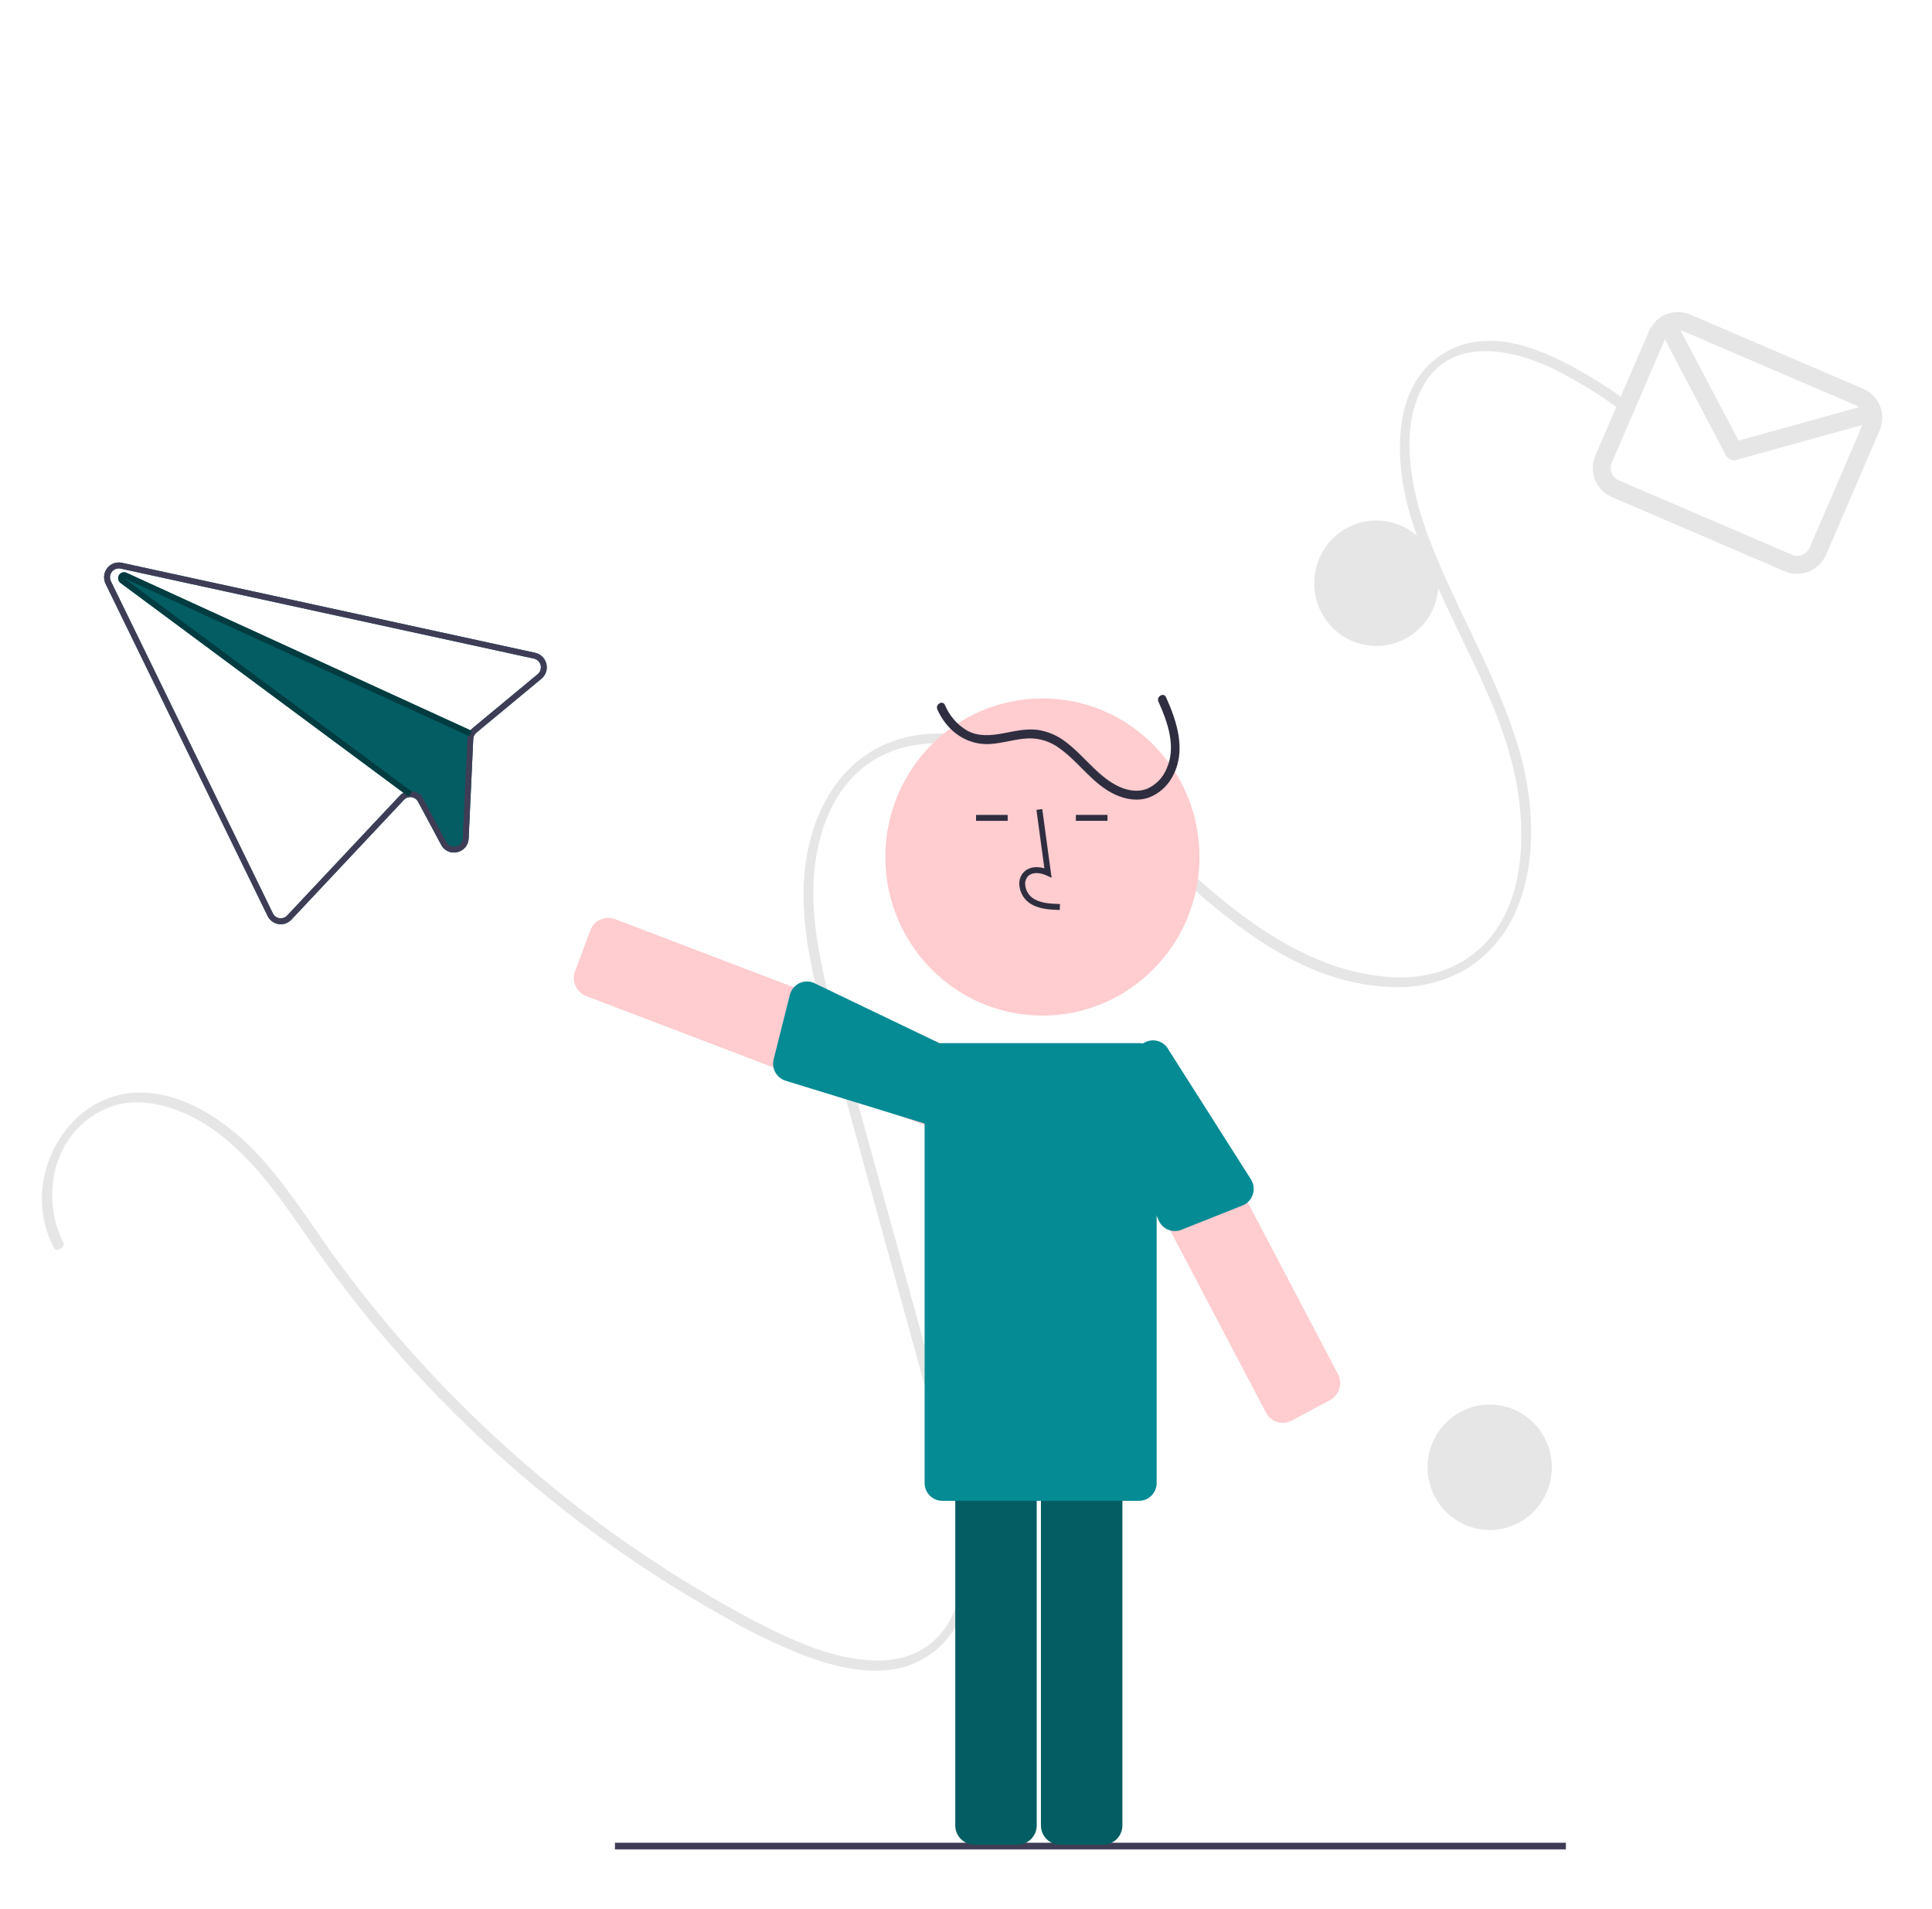<svg width="168" height="166" viewBox="0 0 168 166" fill="none" xmlns="http://www.w3.org/2000/svg">
<g clip-path="url(#clip0_3523_46172)">
<path d="M46.54 56.761L11.059 49.034L10.598 48.934C10.363 48.882 10.119 48.899 9.893 48.981C9.667 49.064 9.469 49.209 9.321 49.4C9.173 49.591 9.082 49.821 9.057 50.062C9.033 50.303 9.077 50.547 9.183 50.764L23.27 79.645C23.361 79.83 23.495 79.991 23.661 80.113C23.826 80.236 24.019 80.316 24.221 80.348C24.425 80.38 24.633 80.361 24.828 80.294C25.022 80.226 25.198 80.112 25.339 79.961L35.124 69.546C35.193 69.47 35.278 69.409 35.371 69.368C35.465 69.326 35.567 69.305 35.669 69.305C35.809 69.303 35.946 69.339 36.066 69.41C36.187 69.481 36.286 69.583 36.353 69.706L38.357 73.449C38.485 73.698 38.692 73.897 38.945 74.014C39.198 74.131 39.483 74.16 39.754 74.095L39.764 74.092C40.038 74.034 40.284 73.884 40.464 73.667C40.643 73.45 40.745 73.178 40.753 72.895L41.154 64.256C41.159 64.149 41.186 64.043 41.233 63.946C41.283 63.85 41.351 63.765 41.434 63.695L47.079 59.017C47.264 58.864 47.403 58.66 47.48 58.431C47.556 58.201 47.566 57.954 47.51 57.718C47.454 57.483 47.333 57.268 47.161 57.099C46.99 56.929 46.774 56.812 46.54 56.761ZM46.756 58.62L41.112 63.298C41.038 63.357 40.971 63.425 40.913 63.5L10.995 49.803C10.969 49.79 10.941 49.781 10.913 49.774C10.798 49.744 10.675 49.755 10.568 49.806C10.46 49.858 10.373 49.946 10.323 50.054C10.272 50.163 10.261 50.287 10.291 50.403C10.321 50.52 10.39 50.622 10.487 50.692L35.086 68.934C34.961 68.999 34.849 69.086 34.753 69.19L24.968 79.606C24.884 79.696 24.778 79.764 24.662 79.804C24.545 79.845 24.421 79.856 24.299 79.837C24.177 79.819 24.061 79.771 23.962 79.697C23.862 79.624 23.782 79.528 23.727 79.416L9.64 50.536C9.577 50.405 9.552 50.259 9.567 50.115C9.582 49.971 9.637 49.834 9.725 49.719C9.814 49.605 9.932 49.518 10.067 49.468C10.203 49.418 10.349 49.408 10.489 49.438L10.961 49.541L46.431 57.265C46.572 57.296 46.701 57.366 46.804 57.468C46.907 57.569 46.98 57.698 47.014 57.839C47.048 57.981 47.042 58.129 46.996 58.267C46.951 58.405 46.868 58.527 46.756 58.62Z" fill="#035D63"/>
<path d="M5.507 108.017C3.957 105.095 3.923 99.79 8.092 96.999C10.159 95.614 12.396 95.678 14.265 96.169C16.849 96.849 19.005 98.367 20.805 100.091C22.882 102.08 24.556 104.444 26.202 106.81C27.826 109.146 29.482 111.452 31.251 113.669C38.176 122.339 46.387 129.89 55.598 136.061C57.872 137.583 60.213 139.021 62.621 140.373C64.866 141.688 67.203 142.841 69.614 143.821C72.856 145.071 78.481 146.77 82.162 142.725C84.114 140.58 84.636 137.759 84.638 135.409C84.641 132.567 83.938 129.944 83.242 127.383C80.005 115.471 76.703 103.59 73.433 91.694C72.67 88.917 71.869 86.153 71.324 83.273C70.815 80.577 70.486 77.725 70.933 74.746C71.323 72.144 72.347 69.184 74.634 67.095C76.531 65.363 78.911 64.716 81.069 64.637C86.412 64.442 91.01 66.959 94.713 69.66C99.315 73.017 103.194 77.166 107.771 80.55C111.467 83.283 115.936 85.712 121.181 85.821C123.355 85.909 125.514 85.385 127.414 84.309C129.352 83.126 130.88 81.37 131.786 79.284C132.845 76.914 133.145 74.445 133.138 72.153C133.111 69.538 132.687 66.944 131.878 64.462C130.213 59.201 127.543 54.536 125.392 49.567C124.337 47.13 123.328 44.615 122.863 41.867C122.469 39.539 122.285 36.771 123.439 34.18C125.82 28.833 131.834 30.552 134.802 31.941C136.792 32.911 138.697 34.046 140.497 35.336C140.883 35.603 141.42 34.828 141.036 34.562C139.146 33.2 137.135 32.016 135.028 31.023C133.213 30.209 131.184 29.517 128.934 29.655C127.915 29.714 126.918 29.986 126.009 30.456C125.099 30.925 124.296 31.581 123.654 32.38C122.033 34.435 121.719 37.016 121.736 39.147C121.758 41.964 122.46 44.537 123.351 46.977C124.29 49.546 125.438 51.991 126.596 54.425C128.911 59.289 131.512 64.199 132.144 69.965C132.587 73.999 132.273 80.342 127.422 83.439C125.269 84.814 122.848 85.102 120.727 84.95C118.272 84.738 115.879 84.079 113.664 83.008C103.636 78.371 98.079 68.097 87.151 64.674C83.435 63.51 78.078 62.893 74.063 66.636C71.977 68.581 70.852 71.206 70.309 73.65C69.659 76.578 69.818 79.426 70.221 82.095C70.689 84.865 71.32 87.604 72.111 90.297C72.929 93.282 73.749 96.266 74.572 99.25L79.551 117.364L82.025 126.364C82.78 129.111 83.618 131.868 83.766 134.874C83.887 137.335 83.497 140.746 81.004 142.836C79.024 144.496 76.505 144.529 74.535 144.247C71.985 143.881 69.678 142.943 67.507 141.893C65.003 140.681 62.594 139.321 60.242 137.9C55.426 134.987 50.85 131.695 46.557 128.053C42.272 124.423 38.275 120.464 34.603 116.212C32.747 114.063 30.977 111.84 29.293 109.542C27.557 107.172 25.969 104.681 24.147 102.383C22.499 100.304 20.638 98.391 18.349 96.972C16.437 95.788 14.109 94.829 11.5 95.022C9.538 95.202 7.705 96.095 6.346 97.532C4.989 98.966 4.091 100.775 3.769 102.722C3.436 104.705 3.764 106.74 4.704 108.51C4.925 108.927 5.729 108.437 5.507 108.017Z" fill="#E6E6E6"/>
<path d="M136.164 160.223H53.473V160.8H136.164V160.223Z" fill="#3F3D56"/>
<path d="M129.539 133.03C132.522 133.03 134.941 130.588 134.941 127.577C134.941 124.565 132.522 122.123 129.539 122.123C126.555 122.123 124.137 124.565 124.137 127.577C124.137 130.588 126.555 133.03 129.539 133.03Z" fill="#E6E6E6"/>
<path d="M119.683 56.165C122.667 56.165 125.085 53.723 125.085 50.711C125.085 47.699 122.667 45.258 119.683 45.258C116.7 45.258 114.281 47.699 114.281 50.711C114.281 53.723 116.7 56.165 119.683 56.165Z" fill="#E6E6E6"/>
<path d="M162.032 33.812L146.98 27.351C146.315 27.066 145.562 27.059 144.888 27.33C144.214 27.601 143.673 28.129 143.384 28.798L138.724 39.613C138.436 40.282 138.425 41.037 138.691 41.712C138.958 42.387 139.481 42.927 140.145 43.213L155.197 49.674C155.863 49.959 156.615 49.966 157.289 49.695C157.963 49.424 158.504 48.896 158.793 48.227L163.453 37.412C163.741 36.743 163.753 35.988 163.486 35.313C163.22 34.638 162.697 34.098 162.032 33.812ZM161.411 35.254C161.501 35.293 161.585 35.343 161.662 35.403L151.178 38.31L146.132 28.722C146.21 28.738 146.286 28.762 146.359 28.793L161.411 35.254ZM155.819 48.232L140.767 41.771C140.482 41.648 140.258 41.417 140.143 41.128C140.029 40.838 140.034 40.515 140.158 40.228L144.776 29.51L150.087 39.603C150.17 39.76 150.303 39.884 150.466 39.954C150.629 40.024 150.811 40.036 150.982 39.989L161.956 36.946L157.36 47.612C157.236 47.898 157.004 48.125 156.715 48.241C156.426 48.357 156.104 48.354 155.819 48.232Z" fill="#E6E6E6"/>
<path d="M90.646 88.302C98.189 88.302 104.304 82.129 104.304 74.514C104.304 66.9 98.189 60.727 90.646 60.727C83.103 60.727 76.988 66.9 76.988 74.514C76.988 82.129 83.103 88.302 90.646 88.302Z" fill="#FFCCCF"/>
<path d="M88.492 160.392H84.725C84.285 160.392 83.864 160.215 83.553 159.901C83.242 159.587 83.067 159.162 83.066 158.718V127.026C83.067 126.582 83.242 126.157 83.553 125.843C83.864 125.529 84.285 125.352 84.725 125.352H88.492C88.931 125.352 89.353 125.529 89.664 125.843C89.975 126.157 90.15 126.582 90.15 127.026V158.718C90.15 159.162 89.975 159.587 89.664 159.901C89.353 160.215 88.931 160.392 88.492 160.392Z" fill="#035D63"/>
<path d="M95.941 160.392H92.174C91.735 160.392 91.313 160.215 91.002 159.901C90.691 159.587 90.516 159.162 90.516 158.718V127.026C90.516 126.582 90.691 126.157 91.002 125.843C91.313 125.529 91.735 125.352 92.174 125.352H95.941C96.381 125.352 96.802 125.529 97.113 125.843C97.424 126.157 97.599 126.582 97.6 127.026V158.718C97.599 159.162 97.424 159.587 97.113 159.901C96.802 160.215 96.381 160.392 95.941 160.392Z" fill="#035D63"/>
<path d="M111.552 123.712C111.387 123.712 111.222 123.687 111.064 123.638C110.856 123.574 110.662 123.469 110.494 123.329C110.326 123.189 110.187 123.017 110.085 122.822L95.369 94.828C95.267 94.634 95.204 94.421 95.183 94.202C95.163 93.983 95.185 93.763 95.249 93.552C95.312 93.342 95.417 93.147 95.555 92.977C95.694 92.807 95.865 92.667 96.057 92.564L99.384 90.781C99.576 90.678 99.787 90.615 100.004 90.594C100.221 90.573 100.44 90.595 100.648 90.659C100.856 90.724 101.05 90.829 101.218 90.969C101.386 91.109 101.525 91.281 101.627 91.476L116.342 119.47C116.445 119.664 116.508 119.877 116.529 120.095C116.549 120.314 116.527 120.535 116.463 120.746C116.399 120.956 116.295 121.151 116.156 121.321C116.018 121.49 115.847 121.631 115.655 121.734L112.328 123.516C112.089 123.645 111.823 123.712 111.552 123.712Z" fill="#FFCCCF"/>
<path d="M80.92 97.91C80.721 97.91 80.523 97.874 80.337 97.803H80.337L50.97 86.603C50.766 86.525 50.579 86.407 50.421 86.257C50.262 86.106 50.134 85.926 50.045 85.725C49.955 85.525 49.906 85.308 49.899 85.089C49.893 84.869 49.929 84.65 50.006 84.445L51.335 80.887C51.492 80.472 51.805 80.137 52.206 79.955C52.607 79.772 53.063 79.758 53.475 79.914L82.841 91.112C83.252 91.269 83.584 91.585 83.765 91.989C83.946 92.394 83.962 92.854 83.808 93.269L82.477 96.827C82.356 97.145 82.143 97.42 81.865 97.613C81.587 97.806 81.257 97.91 80.92 97.91Z" fill="#FFCCCF"/>
<path d="M99.047 90.697H81.933C81.088 90.697 80.402 91.389 80.402 92.243V128.949C80.402 129.802 81.088 130.494 81.933 130.494H99.047C99.893 130.494 100.579 129.802 100.579 128.949V92.243C100.579 91.389 99.893 90.697 99.047 90.697Z" fill="#058B94"/>
<path d="M100.734 61.012C101.536 62.79 102.304 64.939 101.441 66.841C101.124 67.609 100.529 68.227 99.778 68.569C98.888 68.927 97.917 68.722 97.092 68.289C95.355 67.377 94.236 65.681 92.685 64.519C91.979 63.964 91.144 63.601 90.26 63.464C89.241 63.33 88.229 63.573 87.232 63.76C86.172 63.959 85.077 64.064 84.096 63.522C83.233 63.012 82.557 62.233 82.171 61.302C81.969 60.849 81.309 61.242 81.51 61.692C82.344 63.562 84.07 64.836 86.143 64.688C87.24 64.611 88.299 64.253 89.398 64.202C90.4 64.168 91.383 64.486 92.18 65.1C93.883 66.325 95.038 68.207 96.992 69.097C97.913 69.516 98.969 69.692 99.94 69.33C100.778 69.001 101.477 68.387 101.915 67.594C103.197 65.366 102.373 62.79 101.395 60.622C101.191 60.17 100.531 60.563 100.734 61.012Z" fill="#2F2E41"/>
<path d="M92.155 79.119C91.312 79.095 90.261 79.066 89.453 78.469C89.212 78.284 89.014 78.048 88.873 77.778C88.732 77.508 88.651 77.21 88.636 76.905C88.621 76.688 88.657 76.471 88.739 76.27C88.821 76.069 88.949 75.89 89.111 75.747C89.533 75.387 90.15 75.302 90.815 75.5L90.126 70.418L90.632 70.348L91.442 76.322L91.019 76.126C90.53 75.9 89.858 75.784 89.44 76.141C89.338 76.234 89.258 76.35 89.207 76.479C89.156 76.608 89.135 76.748 89.146 76.886C89.159 77.114 89.219 77.335 89.324 77.537C89.429 77.738 89.576 77.914 89.754 78.053C90.383 78.517 91.22 78.577 92.17 78.604L92.155 79.119Z" fill="#2F2E41"/>
<path d="M87.624 70.856H84.875V71.371H87.624V70.856Z" fill="#2F2E41"/>
<path d="M96.303 70.853H93.555V71.369H96.303V70.853Z" fill="#2F2E41"/>
<path d="M80.38 97.682L68.311 93.967C67.935 93.851 67.617 93.593 67.424 93.247C67.231 92.901 67.177 92.493 67.274 92.108L68.683 86.503C68.738 86.282 68.842 86.076 68.986 85.9C69.13 85.724 69.311 85.582 69.516 85.485C69.72 85.388 69.944 85.337 70.17 85.338C70.396 85.338 70.62 85.389 70.824 85.488L82.795 91.232C83.174 91.377 83.481 91.668 83.648 92.042C83.815 92.415 83.829 92.84 83.687 93.223L82.355 96.781C82.212 97.165 81.923 97.475 81.552 97.644C81.182 97.813 80.76 97.826 80.38 97.682Z" fill="#058B94"/>
<path d="M95.585 94.511L100.761 106.128C100.922 106.49 101.215 106.775 101.58 106.925C101.944 107.075 102.352 107.077 102.718 106.932L108.047 104.812C108.258 104.729 108.447 104.599 108.602 104.432C108.757 104.266 108.873 104.067 108.943 103.849C109.013 103.632 109.034 103.402 109.004 103.175C108.975 102.949 108.897 102.732 108.775 102.539L101.617 91.278C101.427 90.916 101.102 90.645 100.714 90.525C100.326 90.405 99.907 90.445 99.548 90.636L96.22 92.419C95.861 92.611 95.593 92.94 95.474 93.332C95.355 93.724 95.394 94.148 95.585 94.511Z" fill="#058B94"/>
<path d="M46.54 56.761L11.059 49.034L10.598 48.934C10.363 48.882 10.119 48.899 9.893 48.981C9.667 49.064 9.469 49.209 9.321 49.4C9.173 49.591 9.082 49.821 9.057 50.062C9.033 50.303 9.077 50.547 9.183 50.764L23.27 79.645C23.361 79.83 23.495 79.991 23.661 80.113C23.826 80.236 24.019 80.316 24.221 80.348C24.425 80.38 24.633 80.361 24.828 80.294C25.022 80.226 25.198 80.112 25.339 79.961L35.124 69.546C35.193 69.47 35.278 69.409 35.371 69.368C35.465 69.326 35.567 69.305 35.669 69.305C35.809 69.303 35.946 69.339 36.066 69.41C36.187 69.481 36.286 69.583 36.353 69.706L38.357 73.449C38.485 73.698 38.692 73.897 38.945 74.014C39.198 74.131 39.483 74.16 39.754 74.095L39.764 74.092C40.038 74.034 40.284 73.884 40.464 73.667C40.643 73.45 40.745 73.178 40.753 72.895L41.154 64.256C41.159 64.149 41.186 64.043 41.233 63.946C41.283 63.85 41.351 63.765 41.434 63.695L47.079 59.017C47.264 58.864 47.403 58.66 47.48 58.431C47.556 58.201 47.566 57.954 47.51 57.718C47.454 57.483 47.333 57.268 47.161 57.099C46.99 56.929 46.774 56.812 46.54 56.761H46.54ZM46.756 58.62L41.112 63.298C41.038 63.357 40.971 63.425 40.913 63.5C40.86 63.567 40.815 63.639 40.777 63.715C40.738 63.794 40.707 63.876 40.684 63.96L40.685 63.963C40.662 64.051 40.648 64.142 40.645 64.233L40.243 72.872C40.24 73.041 40.18 73.205 40.072 73.336C39.964 73.466 39.816 73.556 39.651 73.59L39.646 73.591C39.483 73.632 39.312 73.616 39.16 73.546C39.007 73.476 38.883 73.356 38.806 73.206L36.801 69.461C36.698 69.269 36.548 69.106 36.364 68.988C36.181 68.871 35.972 68.802 35.755 68.79L35.753 68.79C35.723 68.789 35.694 68.787 35.666 68.788C35.464 68.789 35.265 68.838 35.086 68.934C34.961 68.999 34.849 69.086 34.753 69.19L24.968 79.606C24.884 79.696 24.778 79.764 24.662 79.804C24.545 79.845 24.421 79.856 24.299 79.838C24.177 79.819 24.061 79.771 23.962 79.697C23.862 79.624 23.782 79.528 23.727 79.416L9.64 50.536C9.577 50.405 9.552 50.259 9.567 50.115C9.582 49.971 9.637 49.834 9.725 49.719C9.814 49.605 9.932 49.518 10.067 49.468C10.203 49.418 10.349 49.408 10.489 49.438L10.961 49.541L46.431 57.265C46.572 57.296 46.701 57.366 46.804 57.468C46.907 57.569 46.98 57.698 47.014 57.839C47.048 57.981 47.042 58.129 46.996 58.267C46.951 58.405 46.868 58.527 46.756 58.62Z" fill="#3F3D56"/>
<path d="M41.029 63.55L40.818 64.019L40.688 63.961L40.687 63.959L10.793 50.275L35.755 68.789L35.758 68.788L35.824 68.84L35.523 69.255L35.089 68.933L10.49 50.691C10.393 50.62 10.324 50.518 10.294 50.402C10.264 50.285 10.275 50.162 10.326 50.053C10.376 49.944 10.463 49.856 10.571 49.805C10.678 49.754 10.8 49.742 10.916 49.772C10.944 49.779 10.972 49.789 10.998 49.801L40.916 63.499L41.029 63.55Z" fill="#023C40"/>
</g>
<defs>
<clipPath id="clip0_3523_46172">
<rect width="168" height="165" fill="white" transform="translate(0 0.5)"/>
</clipPath>
</defs>
</svg>
